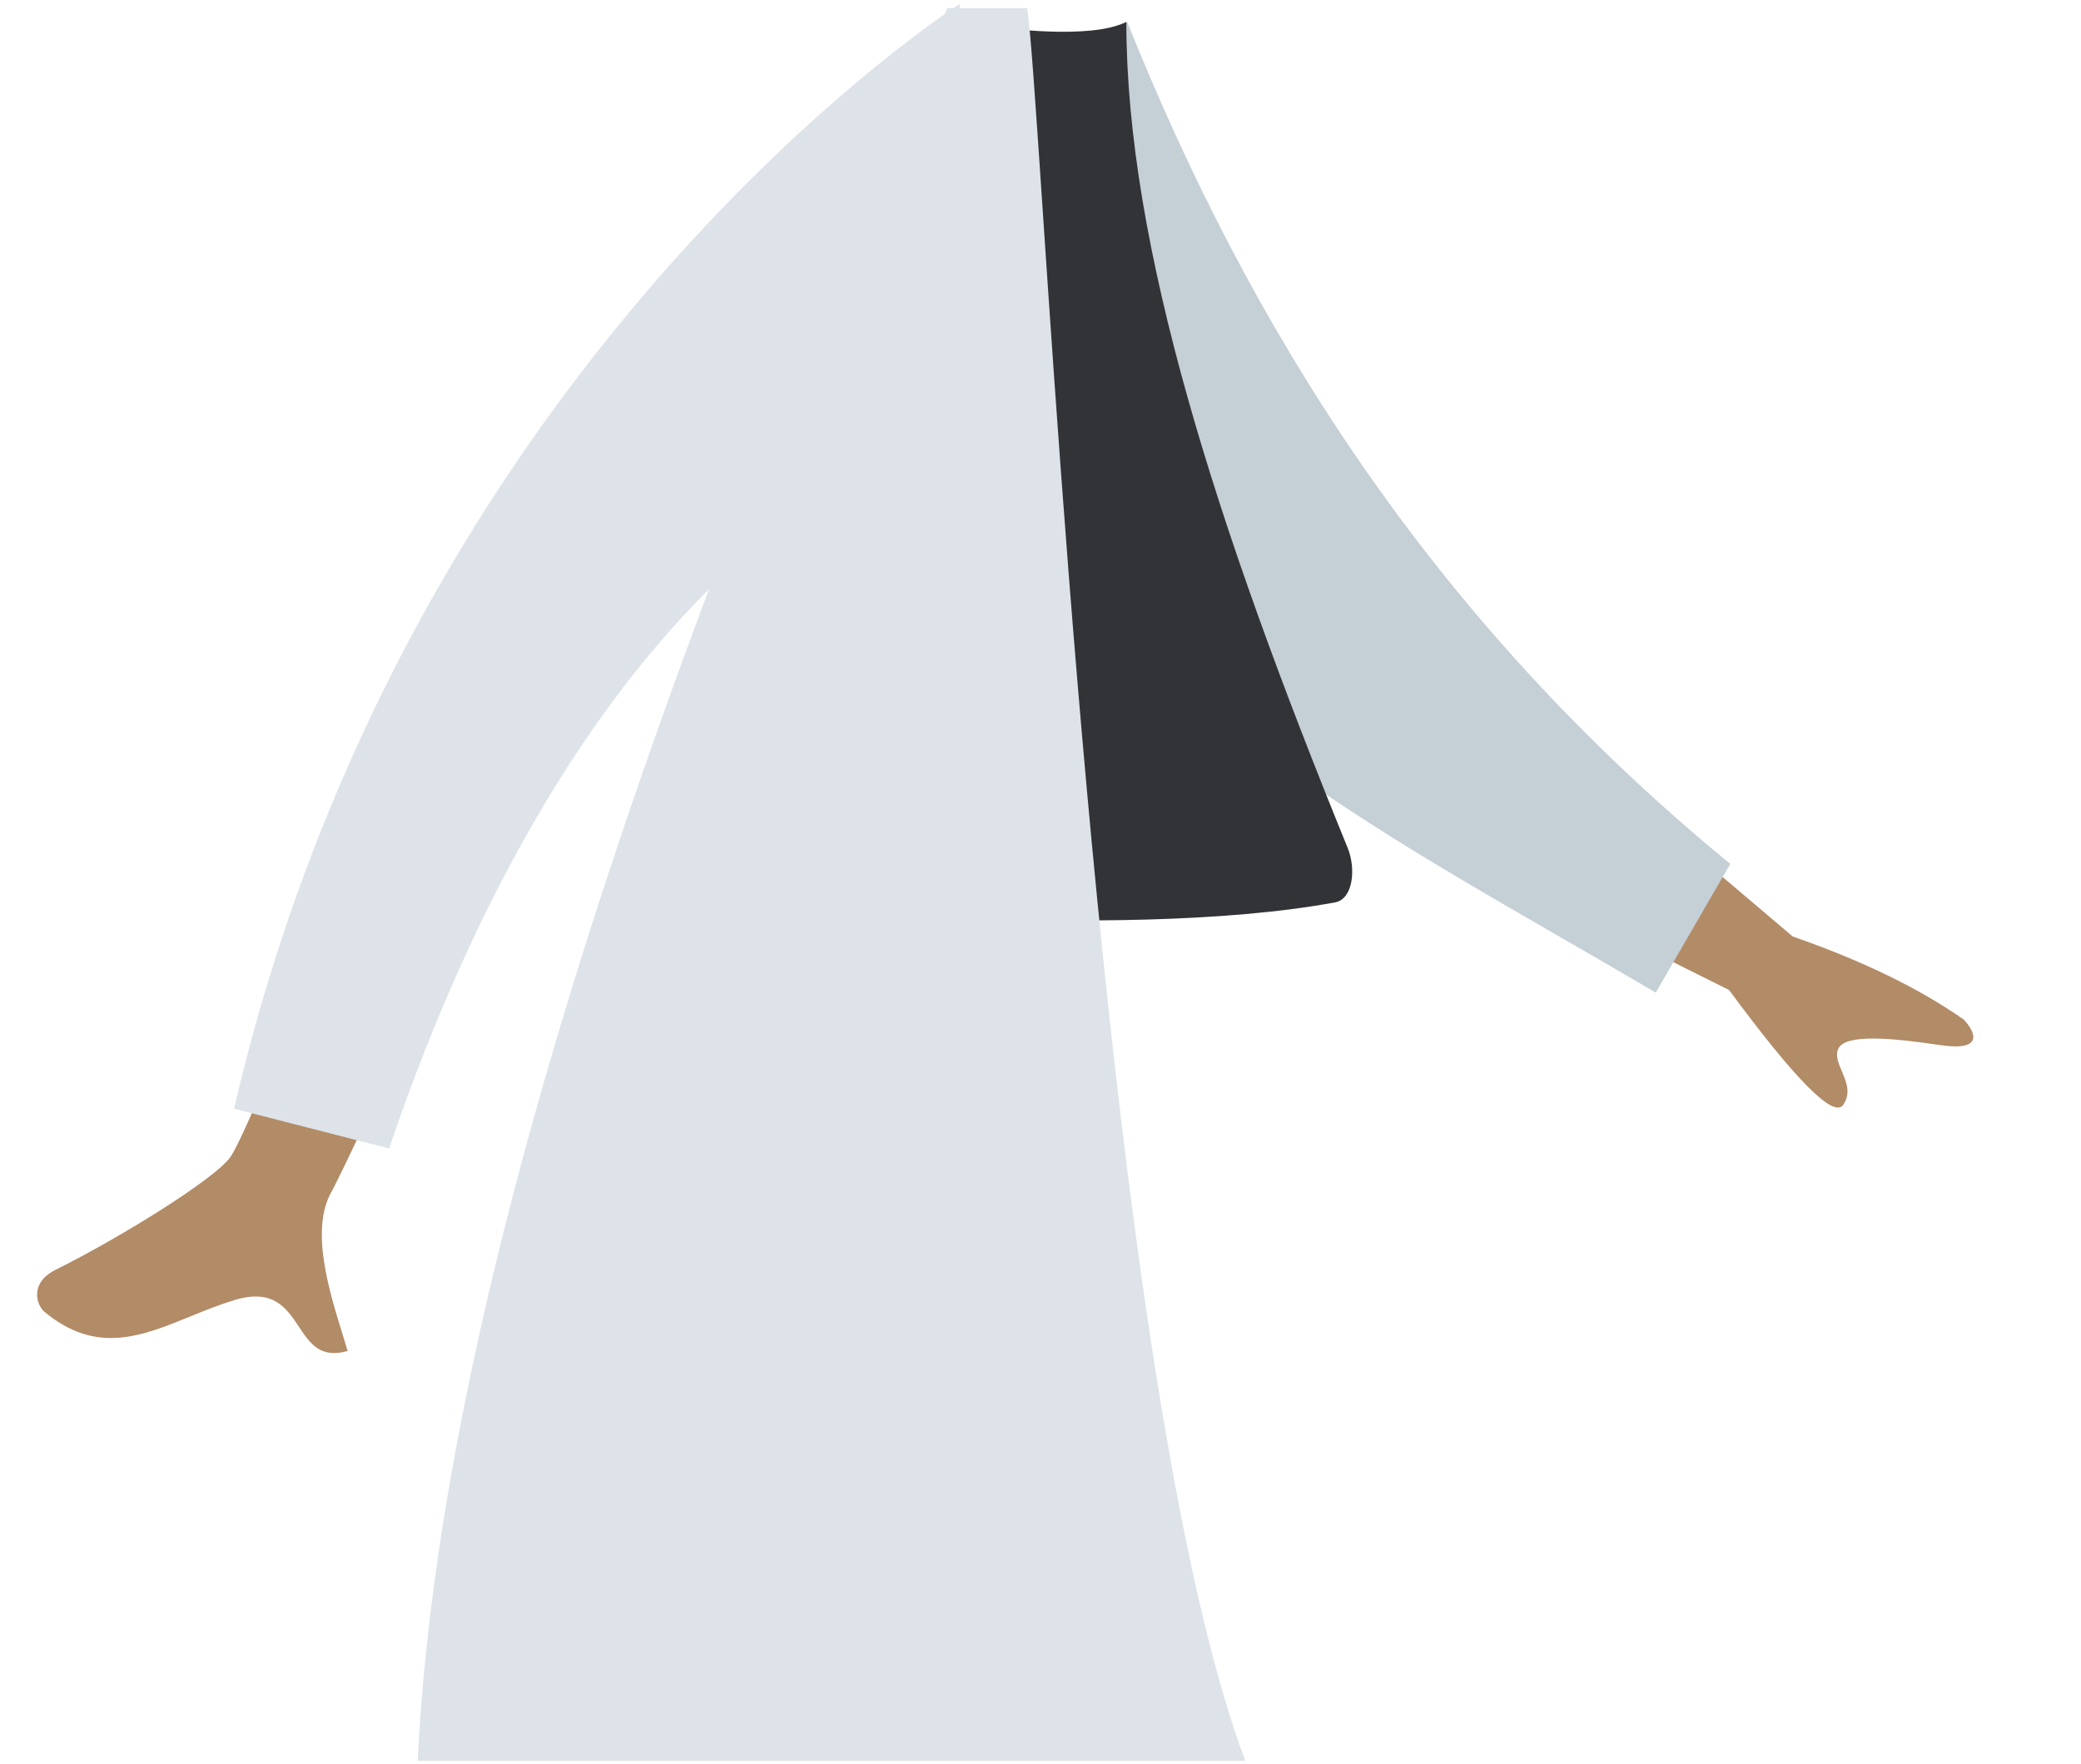 <svg width="768" height="651" viewBox="0 0 768 651" fill="none" xmlns="http://www.w3.org/2000/svg">
<g id="Body/Lab Coat">
<path id="Skin" fill-rule="evenodd" clip-rule="evenodd" d="M85.093 426.851C96.281 410.413 161.001 235.608 161.001 235.608L214.137 243.324C214.137 243.324 128.583 428.947 122.404 439.661C114.377 453.578 121.477 476.435 126.291 491.934C127.036 494.331 127.726 496.553 128.297 498.538C118.184 501.459 114.337 495.67 110.281 489.568C105.699 482.675 100.852 475.382 86.409 479.783C80.829 481.484 75.468 483.668 70.231 485.802C52.139 493.174 35.519 499.945 16.429 484.111C13.403 481.6 10.854 473.391 20.473 468.608C44.438 456.692 79.624 434.888 85.093 426.851ZM661.636 345.605L571.077 268.83L546.326 319.52L638.117 365.33C662.656 398.605 676.691 412.742 680.22 407.742C683.196 403.527 681.399 399.26 679.743 395.329C678.453 392.268 677.25 389.41 678.456 386.94C681.21 381.3 699.126 383.167 716.052 385.666C732.979 388.165 728.549 380.245 724.707 376.219C708.063 364.607 687.039 354.402 661.636 345.605Z" fill="#B28B67"/>
<path id="Coat Back" fill-rule="evenodd" clip-rule="evenodd" d="M383.085 18.996L416.01 8.108C460.672 119.679 527.282 227.629 638.571 318.811L611.051 366.29C513.243 308.675 420.656 263.918 383.085 177.464C370.475 148.448 382.056 53.691 383.085 18.996Z" fill="#C5CFD6"/>
<path id="Shirt" fill-rule="evenodd" clip-rule="evenodd" d="M270 333C270 333 411.472 348 492.709 333C499.418 331.761 500.477 320.527 497.365 312.903C448.909 194.173 415.681 90.575 415.681 8.108C402.344 14.832 369 10.123 369 10.123C309.259 95.108 281.798 192.618 270 333Z" fill="#323337"/>
<path id="Coat Front" fill-rule="evenodd" clip-rule="evenodd" d="M351.879 3C353.421 1.961 354.236 1.444 354.236 1.444L354.148 3H379.045C380.296 10.358 382.129 37.629 384.801 77.394C394.511 221.896 415.307 531.38 459.572 649.818H154.156C160.6 515.165 210.245 354.14 261.673 217.411C223.723 255.167 179.404 318.459 143.586 423.818L86.378 409.133C144.678 157.915 315.486 28.355 348.629 5.231C348.952 4.484 349.274 3.74 349.595 3H351.879Z" fill="#DDE3E9"/>
</g>
</svg>
